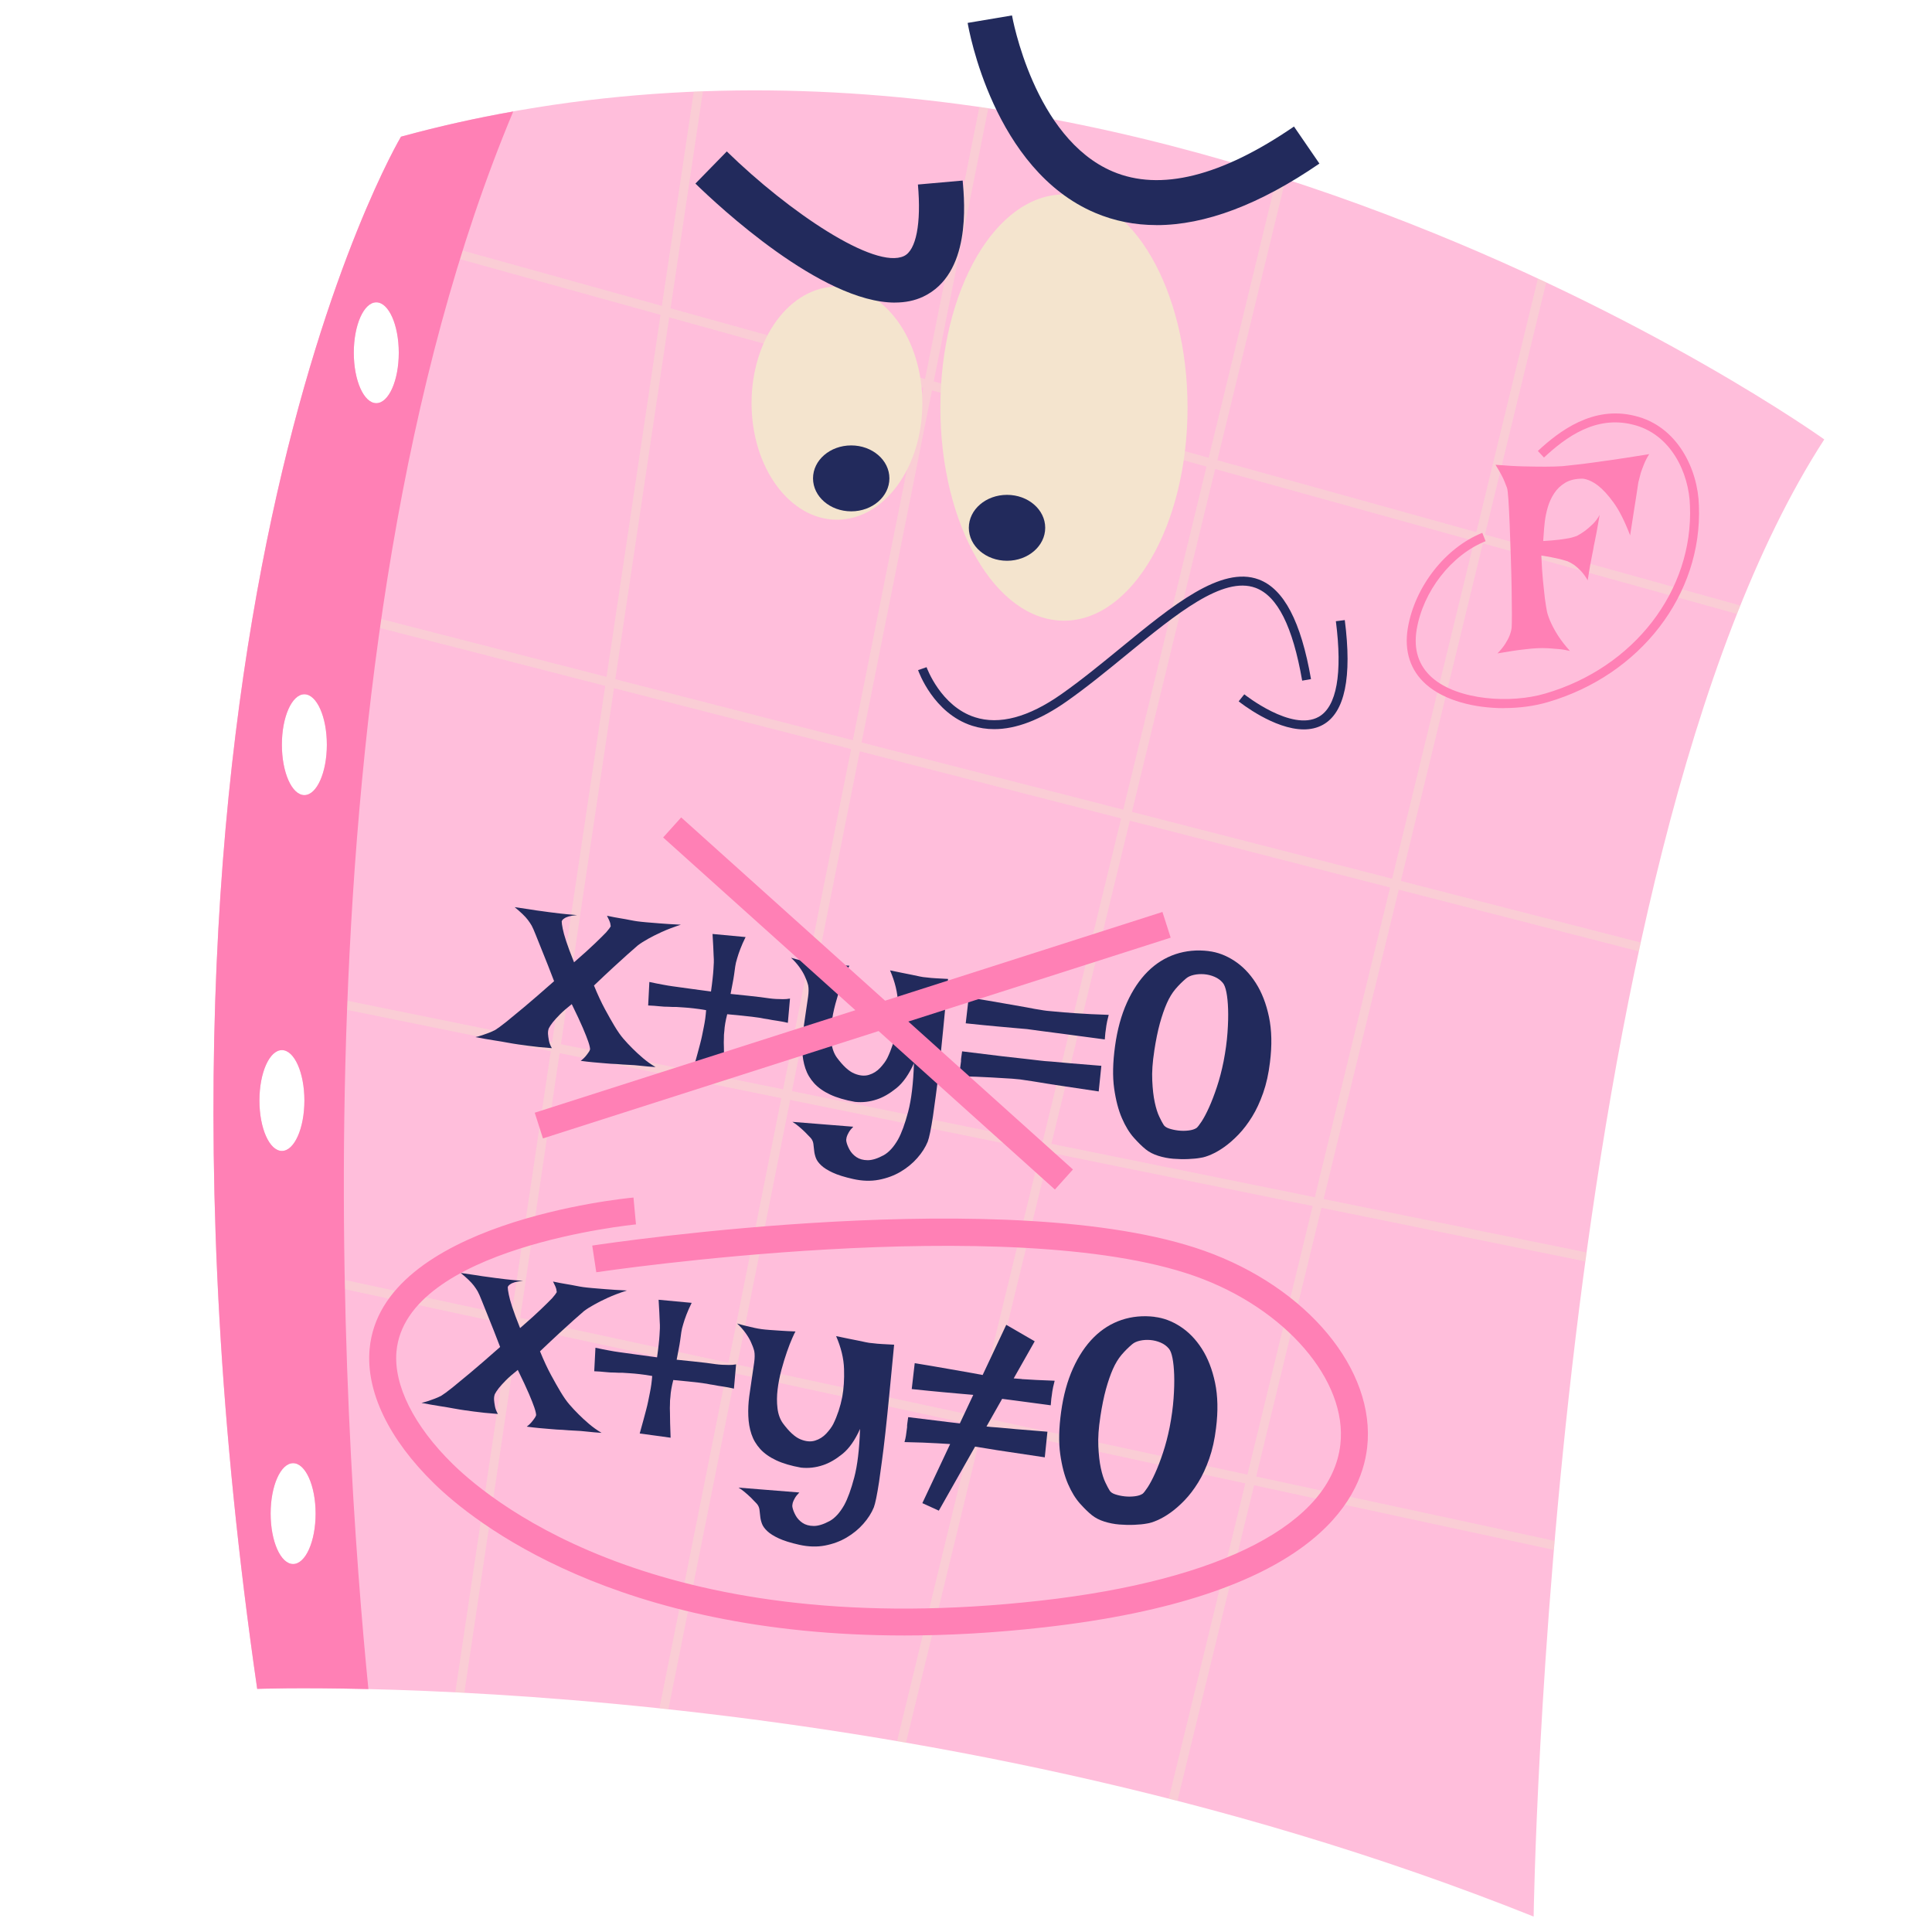 <?xml version="1.0" encoding="UTF-8"?><svg id="OBJECTS" xmlns="http://www.w3.org/2000/svg" viewBox="0 0 512 512"><path d="M106.27,36.22S27.66,168.07,68.16,447.57c0,0,171.52-6.36,338.27,60.34,0,0,3.98-278.71,77.02-391.46,0,0-185-132.69-377.17-80.23ZM74.71,278.29c3.29,0,5.96,5.98,5.96,13.36s-2.67,13.36-5.96,13.36-5.96-5.98-5.96-13.36,2.67-13.36,5.96-13.36ZM77.68,414.48c-3.29,0-5.96-5.98-5.96-13.36s2.67-13.36,5.96-13.36,5.96,5.98,5.96,13.36-2.67,13.36-5.96,13.36ZM80.66,210.71c-3.29,0-5.96-5.98-5.96-13.36s2.67-13.36,5.96-13.36,5.96,6,5.96,13.36-2.67,13.36-5.96,13.36ZM99.72,106.85c-3.29,0-5.96-5.98-5.96-13.36s2.67-13.36,5.96-13.36,5.96,5.98,5.96,13.36-2.67,13.36-5.96,13.36Z" fill="#ffbedb" stroke-width="0"/><polygon points="244.67 102.8 177.35 84.1 163.07 180 226.02 196.17 244.67 102.8" fill="none" stroke-width="0"/><polygon points="225.55 198.51 162.71 182.37 148.66 276.73 207.54 288.68 225.55 198.51" fill="none" stroke-width="0"/><polygon points="148.31 279.09 137.85 349.24 193.06 361.14 207.07 291.02 148.31 279.09" fill="none" stroke-width="0"/><polygon points="209.4 291.49 195.39 361.65 258.65 375.29 275.73 304.96 209.4 291.49" fill="none" stroke-width="0"/><polygon points="260.98 375.79 330.58 390.8 347.87 319.61 278.06 305.43 260.98 375.79" fill="none" stroke-width="0"/><polygon points="297.67 214.57 319.74 123.65 246.98 103.44 228.33 196.76 297.67 214.57" fill="none" stroke-width="0"/><polygon points="278.63 303.11 348.44 317.29 368.37 235.18 299.42 217.48 278.63 303.11" fill="none" stroke-width="0"/><polygon points="209.87 289.15 276.29 302.64 297.11 216.88 227.86 199.1 209.87 289.15" fill="none" stroke-width="0"/><polygon points="368.94 232.87 390.67 143.36 322.04 124.29 299.98 215.16 368.94 232.87" fill="none" stroke-width="0"/><path d="M420.13,334.28c.11-.79.21-1.58.32-2.37l-69.68-14.15,19.91-81.99,63.62,16.34c.17-.78.33-1.56.5-2.33l-63.56-16.32,21.73-89.47,67.35,18.71c.3-.74.59-1.49.88-2.23l-67.67-18.8,16.23-66.83c-.73-.34-1.47-.68-2.2-1.03l-16.32,67.22-68.63-19.07,18.09-74.51c-.76-.24-1.52-.49-2.28-.73l-18.11,74.6-72.86-20.24,14.46-72.39c-.78-.12-1.58-.22-2.36-.34l-14.4,72.09-67.44-18.73,8.57-57.53c-.8.03-1.61.08-2.42.12l-8.46,56.77-79.84-22.18c-.3.73-.6,1.46-.91,2.22l80.4,22.33-14.3,95.95-92.41-23.73c-.14.78-.29,1.56-.43,2.35l92.48,23.75-14.07,94.47-89.02-18.07c-.03.8-.06,1.61-.09,2.41l88.76,18.02-10.45,70.13-78.2-16.86c.03.82.06,1.64.1,2.46l77.75,16.77-14.51,97.39c.79.04,1.58.08,2.39.12l14.45-97.01,55.09,11.88-17.83,89.25c.78.08,1.59.17,2.38.26l17.78-89,63.17,13.62-20.35,83.82c.79.13,1.57.26,2.36.4l20.32-83.72,69.6,15.01-20.29,83.55c.77.2,1.54.39,2.31.59l20.31-83.64,79.43,17.13c.07-.8.13-1.59.2-2.39l-79.08-17.05,17.29-71.22,69.92,14.2ZM348.44,317.29l-69.81-14.17,20.79-85.64,68.96,17.71-19.94,82.11ZM276.29,302.64l-66.42-13.49,17.99-90.05,69.25,17.78-20.82,85.76ZM390.67,143.36l-21.74,89.51-68.96-17.71,22.06-90.87,68.63,19.07ZM319.74,123.65l-22.07,90.92-69.34-17.8,18.65-93.32,72.77,20.21ZM177.35,84.1l67.32,18.7-18.66,93.37-62.95-16.17,14.29-95.91ZM162.71,182.37l62.84,16.14-18.02,90.17-58.88-11.96,14.06-94.35ZM137.85,349.24l10.45-70.15,58.76,11.93-14.01,70.13-55.2-11.9ZM195.39,361.65l14.02-70.16,66.32,13.47-17.07,70.33-63.27-13.64ZM330.58,390.8l-69.6-15.01,17.08-70.36,69.81,14.17-17.29,71.19Z" fill="#f4e4ce" opacity=".4" stroke-width="0"/><path d="M136,29.55c-9.89,1.74-19.8,3.95-29.73,6.67,0,0-78.61,131.85-38.11,411.35,0,0,10.74-.4,29.47.05-6.57-65.94-21.27-275.69,38.38-418.07ZM99.72,80.12c3.29,0,5.96,5.98,5.96,13.36s-2.67,13.36-5.96,13.36-5.96-5.98-5.96-13.36,2.67-13.36,5.96-13.36ZM74.71,278.29c3.29,0,5.96,5.98,5.96,13.36s-2.67,13.36-5.96,13.36-5.96-5.98-5.96-13.36,2.67-13.36,5.96-13.36ZM77.68,414.48c-3.29,0-5.96-5.98-5.96-13.36s2.67-13.36,5.96-13.36,5.96,5.98,5.96,13.36-2.67,13.36-5.96,13.36ZM80.66,210.71c-3.29,0-5.96-5.98-5.96-13.36s2.67-13.36,5.96-13.36,5.96,6,5.96,13.36-2.67,13.36-5.96,13.36Z" fill="#ff80b5" stroke-width="0"/><path d="M136.37,240.4c1.45.2,2.65.37,3.6.53.95.16,1.7.27,2.25.35l1.5.2,1.73.24c.7.1,1.64.21,2.82.35,1.18.14,2.73.29,4.65.44-.93.08-1.66.2-2.19.35-.53.16-.94.34-1.23.56-.33.21-.55.46-.64.75,0,.41.09,1.06.27,1.95.15.79.45,1.87.9,3.26.45,1.39,1.15,3.27,2.1,5.64,2.43-2.11,4.3-3.8,5.59-5.05,1.3-1.25,2.27-2.21,2.92-2.89.67-.77,1.07-1.31,1.21-1.59-.02-.26-.06-.52-.12-.78-.1-.42-.38-1.1-.87-2.03,1.34.29,2.51.51,3.51.67,1,.16,1.84.32,2.54.46.79.16,1.44.27,1.94.34.55.08,1.36.16,2.41.26.86.07,2.03.16,3.52.29,1.49.13,3.37.24,5.66.35-1.98.65-3.68,1.29-5.09,1.94-1.41.65-2.59,1.24-3.53,1.77-1.1.61-2.03,1.2-2.77,1.76-.75.66-1.68,1.48-2.79,2.45-.99.88-2.2,1.98-3.62,3.29-1.43,1.31-3.17,2.95-5.23,4.91.99,2.43,1.97,4.53,2.93,6.3.95,1.76,1.79,3.23,2.49,4.4.83,1.39,1.62,2.52,2.37,3.39.75.87,1.57,1.75,2.47,2.64.76.77,1.66,1.59,2.68,2.47,1.03.88,2.15,1.69,3.38,2.41-1.32-.08-2.59-.19-3.82-.33-1.23-.14-2.33-.23-3.3-.26-1.12-.05-2.18-.12-3.18-.21-1.02-.03-2.05-.1-3.11-.2-.91-.07-1.92-.16-3.03-.26-1.11-.1-2.24-.23-3.39-.39.51-.39.92-.77,1.22-1.13.31-.37.56-.69.75-.97.25-.32.42-.63.51-.93,0-.41-.15-1.09-.48-2.06-.29-.86-.77-2.06-1.42-3.6-.66-1.54-1.64-3.66-2.96-6.34-1.32,1.04-2.38,1.97-3.18,2.78-.8.81-1.41,1.49-1.85,2.04-.5.65-.85,1.18-1.06,1.61-.16.44-.23.94-.2,1.5.03.46.11,1.02.23,1.68.11.65.38,1.34.79,2.06-2.53-.19-4.64-.4-6.34-.64l-2.55-.35c-.8-.11-1.75-.27-2.85-.47-.94-.18-2.13-.38-3.55-.6-1.43-.22-3.08-.51-4.97-.87.58-.13,1.19-.3,1.83-.51.64-.22,1.21-.42,1.69-.61.59-.22,1.16-.48,1.71-.76.61-.37,1.61-1.1,2.98-2.19,1.14-.92,2.72-2.22,4.74-3.91,2.02-1.69,4.65-3.97,7.9-6.84-1.24-3.23-2.25-5.81-3.04-7.73-.79-1.92-1.38-3.42-1.8-4.49-.49-1.24-.86-2.08-1.11-2.52-.25-.44-.59-.95-1.02-1.52-.69-.91-1.86-2.04-3.52-3.39Z" fill="#222a5c" stroke-width="0"/><path d="M188.82,247.51l8.77.82c-.57,1.15-1.03,2.19-1.39,3.14-.36.94-.64,1.76-.83,2.45-.27.83-.44,1.57-.53,2.22l-.3,2.18c-.1.7-.23,1.47-.4,2.32-.17.84-.35,1.77-.53,2.76,1.81.2,3.35.36,4.64.48,1.28.13,2.35.25,3.2.36l2.41.33c.6.08,1.21.14,1.81.17.56.03,1.16.04,1.79.05.64.01,1.27-.04,1.9-.16l-.57,6.43c-1.09-.25-2.07-.44-2.95-.56-.88-.12-1.64-.25-2.28-.39-.75-.1-1.42-.22-2.02-.35l-2.25-.31c-.75-.1-1.67-.2-2.75-.3-1.09-.1-2.36-.22-3.82-.37-.22.84-.39,1.63-.52,2.38-.13.75-.21,1.43-.24,2.03-.1.7-.13,1.36-.12,1.98-.04.66-.04,1.42,0,2.3,0,.76.01,1.68.04,2.76.03,1.07.07,2.36.13,3.84l-8.19-1.12c.38-1.32.71-2.51.99-3.58.27-1.06.5-1.93.7-2.62.22-.84.4-1.58.53-2.22.16-.79.32-1.59.48-2.38.14-.69.27-1.43.38-2.21.1-.77.18-1.52.23-2.23-1.25-.22-2.36-.39-3.34-.49-.98-.11-1.82-.19-2.53-.23-.81-.06-1.52-.1-2.12-.14-.62.02-1.3,0-2.06-.05-.67.01-1.45-.03-2.35-.13-.91-.1-1.89-.17-2.96-.21l.32-6.23c1.34.29,2.52.53,3.54.71,1.02.19,1.88.34,2.58.43l2.03.28,2.25.31,5.93.81c.18-1.3.33-2.44.43-3.42.11-.98.18-1.8.22-2.46.05-.76.08-1.37.1-1.82.02-.51,0-1.12-.05-1.84-.02-.61-.05-1.4-.1-2.35-.05-.95-.11-2.07-.19-3.36Z" fill="#222a5c" stroke-width="0"/><path d="M209.62,253.81c.98.29,1.85.52,2.62.7.76.18,1.44.34,2.04.47.64.14,1.27.25,1.87.33.55.07,1.26.15,2.12.21.71.05,1.63.11,2.77.19,1.14.08,2.49.15,4.06.21-.13.19-.41.77-.85,1.76-.44.99-.91,2.2-1.41,3.63-.5,1.44-.99,3.03-1.46,4.77-.47,1.75-.81,3.49-1.02,5.22-.21,1.73-.22,3.39-.03,4.97.19,1.58.67,2.91,1.44,3.99,1.64,2.21,3.16,3.62,4.59,4.22,1.42.6,2.72.73,3.89.38,1.17-.35,2.17-.98,3.01-1.88.84-.91,1.47-1.76,1.88-2.58,1.07-2.2,1.85-4.57,2.35-7.1.4-2.19.57-4.67.48-7.43-.08-2.77-.78-5.67-2.1-8.71,1.29.28,2.41.51,3.35.69.94.18,1.76.34,2.46.49.79.16,1.49.3,2.08.44.54.13,1.19.21,1.95.27.65.09,1.45.16,2.38.21.94.05,1.99.11,3.15.17-.47,4.94-.89,9.33-1.27,13.18-.37,3.85-.73,7.25-1.05,10.19-.33,2.94-.63,5.48-.93,7.6-.29,2.13-.54,3.92-.74,5.37-.53,3.45-.99,5.71-1.39,6.77-.61,1.5-1.54,2.95-2.78,4.36-1.24,1.41-2.72,2.62-4.44,3.64-1.72,1.01-3.64,1.72-5.76,2.12-2.12.4-4.37.33-6.75-.2-2.33-.52-4.15-1.09-5.47-1.71-1.32-.61-2.33-1.25-3.03-1.91-.7-.66-1.17-1.31-1.41-1.95-.24-.65-.4-1.29-.46-1.94s-.13-1.25-.21-1.83c-.08-.57-.31-1.09-.71-1.55-.49-.53-1-1.06-1.54-1.59-.5-.48-1.03-.96-1.6-1.44-.57-.49-1.14-.9-1.71-1.23l16.13,1.29c-.53.54-.94,1.04-1.2,1.52-.27.47-.45.88-.55,1.23-.11.44-.14.82-.08,1.14.12.63.39,1.34.82,2.14.43.8,1.04,1.47,1.83,2.01.79.54,1.79.82,2.98.83,1.2.01,2.62-.43,4.28-1.33,1.38-.78,2.64-2.16,3.78-4.15.95-1.71,1.84-4.16,2.69-7.36.85-3.2,1.36-7.49,1.54-12.88-1.33,2.98-2.88,5.19-4.66,6.63-1.78,1.44-3.5,2.43-5.15,2.97-1.92.65-3.87.87-5.83.66-2.59-.46-4.77-1.1-6.55-1.93-1.78-.83-3.19-1.83-4.26-3-1.06-1.17-1.84-2.48-2.33-3.95-.49-1.47-.77-3.08-.83-4.82-.07-1.74.02-3.48.25-5.21.23-1.73.47-3.34.7-4.84.23-1.5.43-2.86.6-4.09.17-1.23.18-2.23.03-3.02-.2-.79-.5-1.6-.89-2.42-.31-.71-.78-1.5-1.4-2.37-.62-.88-1.38-1.73-2.29-2.57Z" fill="#222a5c" stroke-width="0"/><path d="M254.98,278.62c4.42.56,7.98.99,10.69,1.31,2.71.32,4.79.55,6.25.7,1.71.18,2.94.33,3.69.43.65.09,1.68.18,3.1.27,1.21.11,2.86.27,4.95.45,2.09.18,4.83.41,8.21.67l-.7,6.79c-3.8-.57-6.94-1.04-9.41-1.41-2.48-.36-4.44-.67-5.88-.92-1.7-.28-2.99-.49-3.9-.61-.89-.17-2.15-.32-3.77-.44-1.37-.08-3.2-.2-5.5-.33-2.31-.14-5.21-.24-8.72-.32.19-.64.31-1.19.38-1.67.07-.48.12-.89.17-1.24l.14-1.05c-.02-.26,0-.54.04-.84l.25-1.81ZM292.77,275.46c-4.46-.61-8.03-1.09-10.71-1.43-2.68-.34-4.75-.61-6.2-.81l-3.68-.5c-.66-.04-1.69-.13-3.1-.27-1.21-.11-2.87-.27-4.99-.45-2.12-.19-4.84-.46-8.16-.81l.79-6.86c3.79.62,6.92,1.15,9.39,1.59s4.42.78,5.87,1.03c1.69.34,2.98.56,3.88.69.84.17,2.08.31,3.69.43,1.36.14,3.2.29,5.53.45,2.33.17,5.24.31,8.74.43-.33,1.28-.54,2.22-.62,2.82l-.14,1.05-.13.9c-.03.25-.06.53-.07.83-.02.3-.04.61-.08.91Z" fill="#222a5c" stroke-width="0"/><path d="M320.31,252.06c2.31.27,4.57,1.11,6.77,2.54,2.2,1.43,4.1,3.38,5.7,5.87,1.6,2.49,2.77,5.49,3.51,9.01.74,3.52.83,7.54.26,12.06-.36,3.01-.96,5.71-1.8,8.1-.84,2.39-1.81,4.49-2.93,6.3-1.12,1.81-2.31,3.38-3.59,4.71-1.28,1.33-2.54,2.43-3.78,3.31-1.24.88-2.41,1.54-3.49,2.01-1.08.47-1.99.75-2.72.85-.94.18-2.06.29-3.34.34-1.28.06-2.61.03-3.97-.08-1.36-.11-2.69-.37-3.99-.78-1.3-.41-2.41-.98-3.32-1.72-.92-.74-1.97-1.76-3.14-3.07-1.17-1.31-2.23-3.03-3.16-5.18-.93-2.14-1.62-4.78-2.06-7.9s-.36-6.86.24-11.22,1.65-8.19,3.15-11.51c1.5-3.32,3.33-6.05,5.49-8.21,2.16-2.15,4.61-3.69,7.37-4.62,2.76-.92,5.69-1.2,8.8-.82ZM305.89,278.55c-.46,2.95-.64,5.55-.53,7.81.1,2.26.32,4.18.66,5.76.34,1.58.74,2.85,1.2,3.8.45.95.81,1.63,1.06,2.02.24.49.75.87,1.53,1.13.78.26,1.62.44,2.53.54.9.1,1.8.09,2.68-.02.88-.11,1.57-.33,2.08-.67.28-.22.73-.79,1.35-1.73.61-.94,1.27-2.18,1.96-3.71s1.39-3.34,2.08-5.42c.69-2.07,1.28-4.33,1.77-6.76.53-2.73.87-5.28,1.04-7.63.17-2.35.22-4.42.16-6.21-.06-1.79-.21-3.29-.45-4.5-.24-1.21-.56-2.04-.96-2.5-.57-.69-1.3-1.22-2.19-1.6-.89-.38-1.8-.6-2.74-.68-.93-.07-1.83-.02-2.7.17-.87.19-1.56.5-2.08.94-1.04.88-1.98,1.82-2.84,2.83-.85,1.01-1.61,2.25-2.27,3.74-.66,1.49-1.27,3.26-1.84,5.3-.56,2.04-1.07,4.51-1.51,7.41Z" fill="#222a5c" stroke-width="0"/><path d="M122.07,337.34c1.45.2,2.65.37,3.6.53.95.16,1.7.27,2.25.35l1.5.2,1.73.24c.7.1,1.64.21,2.82.35,1.18.14,2.73.29,4.65.44-.93.08-1.66.2-2.19.35-.53.16-.94.34-1.23.56-.33.21-.55.46-.64.75,0,.41.09,1.06.27,1.95.15.79.45,1.87.9,3.26.45,1.39,1.15,3.27,2.1,5.64,2.43-2.11,4.3-3.8,5.59-5.05,1.3-1.25,2.27-2.21,2.92-2.89.67-.77,1.07-1.31,1.21-1.59-.02-.26-.06-.52-.12-.78-.1-.42-.38-1.1-.87-2.03,1.34.29,2.51.51,3.51.67,1,.16,1.84.32,2.54.46.79.16,1.44.27,1.94.34.55.08,1.36.16,2.41.26.86.07,2.03.16,3.52.29,1.49.13,3.37.24,5.66.35-1.98.65-3.68,1.29-5.09,1.94-1.41.65-2.59,1.24-3.53,1.77-1.11.61-2.03,1.2-2.77,1.76-.75.66-1.68,1.48-2.79,2.45-.99.88-2.2,1.98-3.62,3.29-1.43,1.31-3.17,2.95-5.23,4.91.99,2.43,1.97,4.53,2.93,6.3.95,1.76,1.79,3.23,2.49,4.4.83,1.39,1.62,2.52,2.37,3.39.75.87,1.57,1.75,2.47,2.64.76.77,1.66,1.59,2.68,2.47,1.03.88,2.15,1.69,3.38,2.41-1.32-.08-2.59-.19-3.82-.33-1.23-.14-2.33-.23-3.3-.26-1.12-.05-2.18-.12-3.18-.21-1.02-.03-2.05-.1-3.11-.2-.91-.07-1.92-.16-3.03-.26-1.11-.1-2.24-.23-3.39-.39.51-.39.92-.77,1.22-1.13.31-.37.56-.69.75-.97.25-.32.42-.63.51-.93,0-.41-.15-1.09-.48-2.06-.29-.86-.77-2.06-1.42-3.6-.66-1.54-1.64-3.66-2.96-6.34-1.32,1.04-2.38,1.97-3.18,2.78-.8.81-1.41,1.49-1.85,2.04-.5.65-.85,1.18-1.06,1.61-.16.44-.23.94-.2,1.5.03.46.11,1.02.23,1.68.11.65.38,1.34.79,2.06-2.53-.19-4.64-.4-6.34-.64l-2.55-.35c-.8-.11-1.75-.27-2.85-.47-.94-.18-2.13-.38-3.55-.6-1.43-.22-3.08-.51-4.97-.87.58-.13,1.19-.3,1.83-.51.64-.22,1.21-.42,1.69-.61.59-.22,1.16-.48,1.71-.76.61-.37,1.61-1.1,2.98-2.19,1.14-.92,2.72-2.22,4.74-3.91,2.02-1.69,4.65-3.97,7.9-6.84-1.24-3.23-2.25-5.81-3.04-7.73-.79-1.92-1.38-3.42-1.8-4.49-.49-1.24-.86-2.08-1.11-2.52-.25-.44-.59-.95-1.02-1.52-.69-.91-1.86-2.04-3.52-3.39Z" fill="#222a5c" stroke-width="0"/><path d="M174.53,344.45l8.77.82c-.57,1.15-1.03,2.19-1.39,3.14-.36.94-.64,1.76-.83,2.45-.27.83-.44,1.57-.53,2.22l-.3,2.18c-.1.7-.23,1.47-.4,2.32-.17.84-.35,1.77-.53,2.76,1.81.2,3.35.36,4.64.48,1.28.13,2.35.25,3.2.36l2.41.33c.6.08,1.21.14,1.81.17.56.03,1.16.04,1.79.05.64.01,1.27-.04,1.9-.16l-.57,6.43c-1.09-.25-2.07-.44-2.95-.56-.88-.12-1.64-.25-2.28-.39-.75-.1-1.42-.22-2.02-.35l-2.25-.31c-.75-.1-1.67-.2-2.75-.3-1.09-.1-2.36-.22-3.82-.37-.22.84-.39,1.63-.52,2.38-.13.75-.21,1.43-.24,2.03-.1.7-.13,1.36-.12,1.98-.04.66-.04,1.42,0,2.3,0,.76.01,1.68.04,2.76.03,1.07.07,2.36.13,3.84l-8.19-1.12c.38-1.32.71-2.51.99-3.58.27-1.06.5-1.93.7-2.62.22-.84.4-1.58.53-2.22.16-.79.32-1.59.48-2.38.14-.69.27-1.43.38-2.21.1-.77.18-1.52.23-2.23-1.25-.22-2.36-.39-3.34-.49-.98-.11-1.82-.19-2.53-.23-.81-.06-1.52-.1-2.12-.14-.62.02-1.3,0-2.06-.05-.67.01-1.45-.03-2.35-.13-.91-.1-1.89-.17-2.96-.21l.32-6.23c1.34.29,2.52.53,3.54.71,1.02.19,1.88.34,2.58.43l2.03.28,2.25.31,5.93.81c.18-1.3.33-2.44.43-3.42.11-.98.18-1.8.22-2.46.05-.76.08-1.37.1-1.82.02-.51,0-1.12-.05-1.84-.02-.61-.05-1.4-.1-2.35-.05-.95-.11-2.07-.19-3.36Z" fill="#222a5c" stroke-width="0"/><path d="M195.33,350.74c.98.29,1.85.52,2.62.7.76.18,1.44.34,2.04.47.64.14,1.27.25,1.87.33.55.07,1.26.15,2.12.21.71.05,1.63.11,2.77.19,1.14.08,2.49.15,4.06.21-.13.19-.41.77-.85,1.76-.44.99-.91,2.2-1.41,3.63-.5,1.44-.99,3.03-1.46,4.77-.47,1.75-.81,3.49-1.02,5.22-.21,1.73-.22,3.39-.03,4.97.19,1.58.67,2.91,1.44,3.99,1.64,2.21,3.16,3.62,4.59,4.22,1.42.6,2.72.73,3.89.38,1.17-.35,2.17-.98,3.01-1.88.84-.91,1.47-1.76,1.88-2.58,1.07-2.2,1.85-4.57,2.35-7.1.4-2.19.57-4.67.48-7.43-.08-2.77-.78-5.67-2.1-8.71,1.29.28,2.41.51,3.35.69.94.18,1.76.34,2.46.49.79.16,1.49.3,2.08.44.54.13,1.19.21,1.95.27.65.09,1.45.16,2.38.21.94.05,1.99.11,3.15.17-.47,4.94-.89,9.33-1.27,13.18-.37,3.85-.73,7.25-1.05,10.19-.33,2.94-.63,5.48-.93,7.6-.29,2.13-.54,3.92-.74,5.37-.53,3.45-.99,5.71-1.39,6.77-.61,1.5-1.54,2.95-2.78,4.36-1.24,1.41-2.72,2.62-4.44,3.64-1.72,1.01-3.64,1.72-5.76,2.12-2.12.4-4.37.33-6.75-.2-2.33-.52-4.15-1.09-5.47-1.71-1.32-.61-2.33-1.25-3.03-1.91-.7-.66-1.17-1.31-1.41-1.95-.24-.65-.4-1.29-.46-1.94-.07-.65-.13-1.25-.21-1.83-.08-.57-.31-1.09-.71-1.55-.49-.53-1-1.06-1.54-1.59-.5-.48-1.03-.96-1.6-1.44-.57-.49-1.14-.9-1.71-1.23l16.13,1.29c-.53.54-.94,1.04-1.2,1.52-.27.47-.45.88-.55,1.23-.11.44-.14.82-.08,1.14.12.63.39,1.34.82,2.14.43.8,1.04,1.47,1.83,2.01.79.54,1.79.82,2.98.83,1.2.01,2.62-.43,4.28-1.33,1.38-.78,2.64-2.16,3.78-4.15.95-1.71,1.84-4.16,2.69-7.36.85-3.2,1.36-7.49,1.54-12.88-1.33,2.98-2.88,5.19-4.66,6.63-1.78,1.44-3.5,2.43-5.15,2.97-1.92.65-3.87.87-5.83.66-2.59-.46-4.77-1.1-6.55-1.93-1.78-.83-3.19-1.83-4.26-3-1.06-1.17-1.84-2.48-2.33-3.95-.49-1.47-.77-3.08-.83-4.82-.07-1.74.02-3.48.25-5.21.23-1.73.47-3.34.7-4.84.23-1.5.43-2.86.6-4.09.17-1.23.18-2.23.03-3.02-.2-.79-.5-1.6-.89-2.42-.31-.71-.78-1.5-1.4-2.37-.62-.88-1.38-1.73-2.29-2.57Z" fill="#222a5c" stroke-width="0"/><path d="M270.77,365.45c-.77-.05-1.46-.11-2.13-.16l5.57-9.83-7.54-4.37-6.26,13.3c-.76-.13-1.66-.29-2.74-.51-1.45-.25-3.4-.59-5.87-1.03-2.47-.44-5.59-.97-9.39-1.59l-.79,6.86c3.32.35,6.04.62,8.16.81,2.12.19,3.78.34,4.99.45,1.41.14,2.44.23,3.1.27h.06s-3.56,7.57-3.56,7.57c-.9-.1-1.88-.22-3-.35-2.71-.32-6.28-.76-10.69-1.31l-.25,1.81c-.04.3-.06.58-.04.84l-.14,1.05c-.05.35-.1.76-.17,1.24-.07.47-.19,1.03-.38,1.67,3.51.07,6.42.18,8.72.32,1.27.08,2.39.14,3.38.2l-7.37,15.66,4.37,1.99,9.61-16.97c.83.12,1.89.29,3.18.51,1.45.25,3.41.56,5.88.92,2.48.37,5.61.83,9.41,1.41l.7-6.79c-3.38-.26-6.12-.48-8.21-.67-2.09-.18-3.74-.34-4.95-.45-1.34-.09-2.33-.17-2.99-.26l4.15-7.33c.68.09,1.39.18,2.17.28,2.68.34,6.25.82,10.71,1.43.04-.3.07-.6.08-.91.01-.3.04-.58.07-.83l.13-.9.14-1.05c.08-.6.29-1.54.62-2.82-3.51-.12-6.42-.27-8.74-.43Z" fill="#222a5c" stroke-width="0"/><path d="M306.02,349c2.31.27,4.57,1.11,6.77,2.54,2.2,1.43,4.1,3.38,5.7,5.87,1.6,2.49,2.77,5.49,3.51,9.01.74,3.52.83,7.54.26,12.05-.36,3.01-.96,5.71-1.8,8.1-.84,2.39-1.81,4.49-2.93,6.3-1.12,1.81-2.31,3.38-3.59,4.71-1.28,1.33-2.54,2.43-3.78,3.31-1.24.88-2.41,1.54-3.49,2.01-1.08.47-1.99.75-2.72.85-.94.18-2.06.29-3.34.34-1.28.06-2.61.03-3.97-.08-1.36-.11-2.69-.37-3.99-.78-1.3-.41-2.41-.98-3.32-1.72-.92-.74-1.97-1.76-3.14-3.07-1.17-1.31-2.23-3.03-3.16-5.18-.93-2.14-1.62-4.78-2.06-7.9-.44-3.12-.36-6.86.24-11.22s1.65-8.19,3.15-11.51c1.5-3.32,3.33-6.05,5.49-8.21,2.16-2.15,4.61-3.69,7.37-4.62,2.76-.92,5.69-1.2,8.8-.82ZM291.6,375.49c-.46,2.95-.64,5.55-.53,7.81.1,2.26.32,4.18.66,5.76.34,1.58.74,2.85,1.2,3.8.45.95.81,1.63,1.06,2.02.24.49.75.87,1.53,1.13.78.26,1.62.44,2.53.54.9.1,1.8.09,2.68-.02.88-.11,1.57-.33,2.08-.67.28-.22.73-.79,1.35-1.73.61-.94,1.27-2.18,1.96-3.71s1.39-3.34,2.08-5.42c.69-2.07,1.28-4.33,1.77-6.76.53-2.73.87-5.28,1.04-7.63.17-2.35.22-4.42.16-6.21-.06-1.79-.21-3.29-.45-4.5-.24-1.21-.56-2.04-.96-2.5-.57-.69-1.3-1.22-2.19-1.6-.89-.38-1.8-.6-2.74-.68-.93-.07-1.83-.02-2.7.17-.87.19-1.56.5-2.08.94-1.04.88-1.98,1.82-2.84,2.83-.85,1.01-1.61,2.25-2.27,3.74-.66,1.49-1.27,3.26-1.84,5.3-.56,2.04-1.07,4.51-1.51,7.41Z" fill="#222a5c" stroke-width="0"/><path d="M239.73,433.42c-76.79,0-114.14-29.97-124.7-40.29-12.02-11.75-18.09-24.4-17.08-35.61,3.01-33.54,67.2-39.91,69.93-40.16l.66,7.12c-.61.06-60.99,6.03-63.47,33.69-.8,8.9,4.65,19.78,14.96,29.86,11.55,11.29,56.93,47.29,155.77,36.15,48.07-5.41,77.02-20.49,79.41-41.37,1.94-16.97-14.61-36.15-38.52-44.62-48.99-17.36-157.58-1.19-158.67-1.03l-1.07-7.07c4.53-.69,111.45-16.6,162.13,1.36,27.4,9.71,45.58,31.65,43.23,52.17-1.65,14.38-14.98,39.69-85.71,47.65-13.19,1.49-25.47,2.15-36.87,2.15Z" fill="#ff80b5" stroke-width="0"/><polygon points="310.24 248.49 308.06 241.68 234.56 265.19 180.52 216.62 175.74 221.94 226.68 267.71 141.71 294.88 143.89 301.69 232.84 273.24 279.56 315.24 284.34 309.92 240.72 270.72 310.24 248.49" fill="#ff80b5" stroke-width="0"/><path d="M396.32,123.17c2.89.24,5.43.39,7.62.43,2.19.05,4.06.07,5.6.07,1.78,0,3.32-.05,4.62-.14,1.35-.14,3.11-.34,5.27-.58,1.83-.24,4.19-.57,7.08-.97,2.89-.41,6.4-.95,10.55-1.63-.53.82-.97,1.67-1.34,2.56-.36.89-.66,1.7-.9,2.42-.24.87-.46,1.71-.65,2.53-.14.92-.31,2.05-.51,3.4-.19,1.16-.42,2.61-.69,4.37-.27,1.76-.59,3.84-.97,6.25-1.44-3.76-2.9-6.65-4.37-8.67-1.47-2.02-2.83-3.51-4.08-4.48-1.44-1.11-2.82-1.73-4.12-1.88-1.88,0-3.42.36-4.62,1.08-1.21.72-2.18,1.65-2.92,2.78-.75,1.13-1.31,2.36-1.7,3.68-.39,1.33-.65,2.6-.8,3.83-.14,1.23-.24,2.31-.29,3.25-.05.94-.1,1.58-.14,1.91,1.68-.1,3.11-.22,4.26-.36,1.16-.15,2.07-.29,2.75-.43.82-.19,1.47-.39,1.95-.58.72-.38,1.44-.84,2.17-1.37.63-.48,1.29-1.06,1.99-1.73.7-.67,1.31-1.49,1.84-2.46-.29,1.73-.54,3.18-.76,4.33-.22,1.16-.4,2.07-.54,2.75-.19.82-.31,1.44-.36,1.88-.1.43-.22,1.04-.36,1.81-.14.67-.31,1.54-.5,2.6-.19,1.06-.41,2.38-.65,3.97-.58-1.01-1.18-1.84-1.81-2.49-.63-.65-1.21-1.17-1.73-1.55-.63-.43-1.23-.77-1.81-1.01-.63-.19-1.3-.38-2.02-.58-.63-.14-1.36-.3-2.2-.47-.84-.17-1.75-.32-2.71-.47.1,2.6.24,4.83.43,6.68.19,1.85.36,3.41.5,4.66.19,1.44.39,2.65.58,3.61.24.96.62,2,1.15,3.11.44.96,1.05,2.06,1.84,3.29.8,1.23,1.82,2.54,3.07,3.94-.96-.24-1.98-.41-3.03-.5-1.06-.1-2-.17-2.82-.22-1.01-.05-1.98-.05-2.89,0-.97.05-2.02.14-3.18.29-.97.1-2.07.24-3.32.43-1.25.19-2.58.41-3.97.65.82-.82,1.49-1.64,2.02-2.46.53-.82.91-1.54,1.16-2.17.29-.72.48-1.42.58-2.09.05-.58.07-1.84.07-3.79s-.03-4.24-.07-6.86c-.05-2.62-.12-5.41-.22-8.34-.1-2.94-.19-5.69-.29-8.27-.1-2.58-.21-4.78-.33-6.61-.12-1.83-.25-2.94-.4-3.32-.19-.48-.41-1.04-.65-1.66-.39-1.01-1.18-2.48-2.38-4.41Z" fill="#ff80b5" stroke-width="0"/><path d="M398.58,187.67c-7.7,0-15.7-1.93-20.64-6.29-4.18-3.68-5.86-8.83-4.86-14.89,1.83-10.97,9.94-21.36,19.74-25.28l.88,2.21c-9.06,3.62-16.58,13.27-18.27,23.45-.87,5.28.51,9.55,4.09,12.71,6.86,6.05,20.89,6.91,29.97,4.22,23.5-6.82,39.28-27.27,38.37-49.73-.22-8.7-5.06-19.14-15.17-21.55-9.87-2.47-17.75,3.37-23.52,8.73l-1.62-1.74c5.73-5.32,14.63-12.07,25.7-9.3,11.32,2.7,16.74,14.22,16.98,23.78.95,23.54-15.53,44.96-40.08,52.09-3.44,1.02-7.47,1.57-11.57,1.57Z" fill="#ff80b5" stroke-width="0"/><path d="M263.49,193.23c-2.04,0-4-.3-5.89-.91-10.21-3.29-14.13-14.27-14.3-14.73l2.25-.78c.04.1,3.72,10.34,12.8,13.26,6.48,2.09,14.19.03,22.91-6.1,5.33-3.74,10.66-8.12,15.83-12.35,13.65-11.19,26.54-21.76,36.48-18.06,6.66,2.48,11.2,11.12,13.86,26.41l-2.34.41c-2.51-14.39-6.55-22.43-12.35-24.59-8.65-3.21-21.04,6.93-34.14,17.67-5.2,4.26-10.57,8.66-15.97,12.45-6.94,4.87-13.35,7.32-19.15,7.32Z" fill="#222a5c" stroke-width="0"/><path d="M345.54,193.3c-7.9,0-16.82-7.07-17.28-7.44l1.49-1.86c.13.1,12.58,9.98,19.72,5.97,4.77-2.68,6.34-11.44,4.55-25.34l2.36-.3c1.95,15.16.02,24.48-5.75,27.72-1.57.88-3.31,1.25-5.1,1.25Z" fill="#222a5c" stroke-width="0"/><path d="M244.43,106.84c0,17.06-10.13,30.89-22.63,30.89s-22.63-13.83-22.63-30.89,10.13-30.89,22.63-30.89,22.63,13.83,22.63,30.89Z" fill="#f4e4ce" stroke-width="0"/><path d="M235.7,126.77c0,4.82-4.53,8.74-10.12,8.74s-10.12-3.91-10.12-8.74,4.53-8.73,10.12-8.73,10.12,3.91,10.12,8.73Z" fill="#222a5c" stroke-width="0"/><path d="M314.71,108.01c0,31.19-14.67,56.48-32.75,56.48s-32.75-25.29-32.75-56.48,14.67-56.48,32.75-56.48,32.75,25.29,32.75,56.48Z" fill="#f4e4ce" stroke-width="0"/><path d="M276.99,139.87c0,4.82-4.53,8.74-10.12,8.74s-10.12-3.91-10.12-8.74,4.53-8.73,10.12-8.73,10.12,3.91,10.12,8.73Z" fill="#222a5c" stroke-width="0"/><path d="M237.18,80.19c-19.48,0-46.95-25.75-52.89-31.54l8.32-8.52c16.59,16.18,39.25,31.38,46.96,27.72,3.22-1.53,4.6-8.61,3.69-18.95l11.86-1.05c.54,6.13,2.19,24.76-10.45,30.76-2.3,1.09-4.82,1.57-7.5,1.57Z" fill="#222a5c" stroke-width="0"/><path d="M306.49,59.65c-5.74,0-11.18-1.08-16.28-3.25-26.96-11.44-33.51-48.75-33.77-50.33l11.75-1.98c.06.32,5.77,32.51,26.72,41.37,12.57,5.32,28.73,1.3,48.01-11.93l6.74,9.82c-15.82,10.86-30.27,16.31-43.16,16.31Z" fill="#222a5c" stroke-width="0"/></svg>